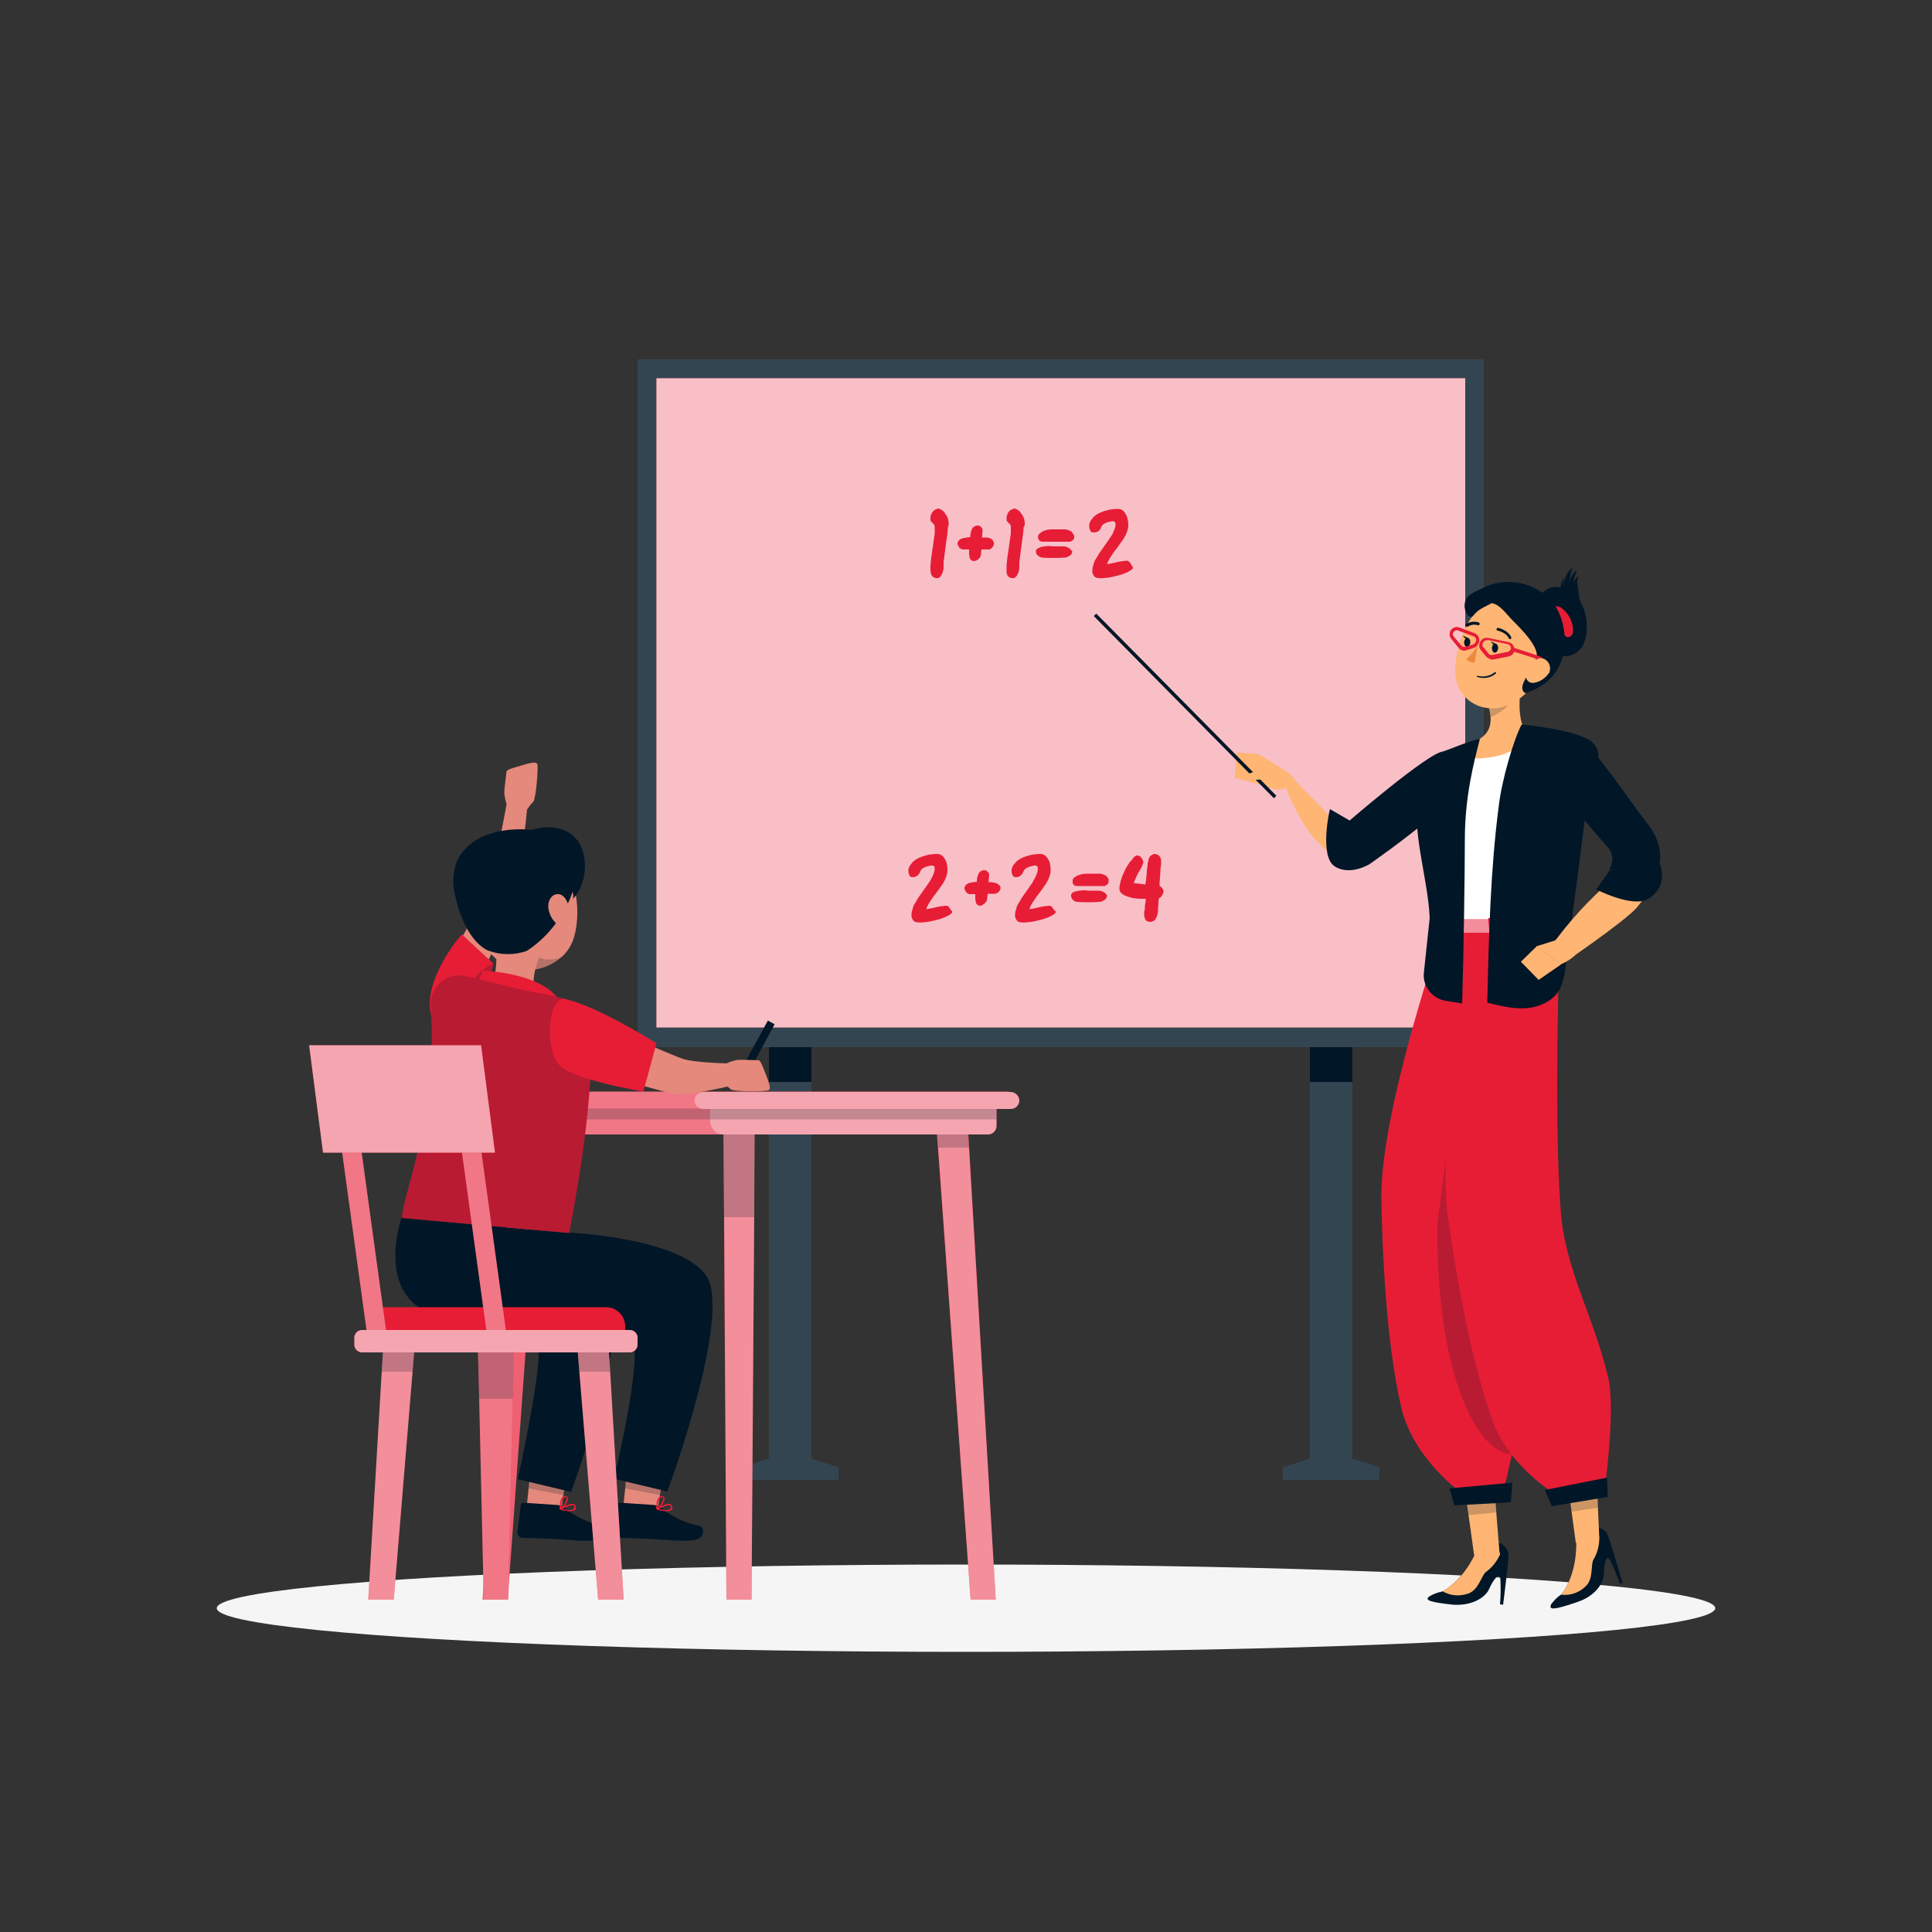 <?xml version="1.0" encoding="utf-8"?>
<!-- Generator: Adobe Illustrator 22.1.0, SVG Export Plug-In . SVG Version: 6.00 Build 0)  -->
<svg version="1.1" id="Layer_1" xmlns="http://www.w3.org/2000/svg" xmlns:xlink="http://www.w3.org/1999/xlink" x="0px" y="0px"
	 viewBox="0 0 500 500" style="enable-background:new 0 0 500 500;" xml:space="preserve">
<rect x="0" y="0" width="500" height="500" fill="#333333" stroke="none"/>
<style type="text/css">
	.st0{fill:#F5F5F5;}
	.st1{fill:#011627;}
	.st2{opacity:0.2;}
	.st3{fill:#FFFFFF;}
	.st4{opacity:0.2;fill:#FFFFFF;enable-background:new    ;}
	.st5{fill:#E71D36;}
	.st6{opacity:0.3;fill:#FFFFFF;enable-background:new    ;}
	.st7{opacity:0.6;fill:#FFFFFF;enable-background:new    ;}
	.st8{opacity:0.5;fill:#FFFFFF;enable-background:new    ;}
	.st9{opacity:0.2;fill:#011627;enable-background:new    ;}
	.st10{opacity:0.4;fill:#FFFFFF;enable-background:new    ;}
	.st11{fill:none;stroke:#011627;stroke-width:2;stroke-miterlimit:10;}
	.st12{fill:#E4897B;}
	.st13{opacity:0.4;}
	.st14{fill:#FFB573;}
	.st15{opacity:0.5;}
	.st16{fill:#ED893E;}
</style>
<g id="freepik--Shadow--inject-1">
	<ellipse id="freepik--path--inject-1" class="st0" cx="250" cy="416.2" rx="193.9" ry="11.3"/>
</g>
<polygon class="st1" points="350,377.5 350,267 339,267 339,377.5 332,379.7 332,383 357,383 357,379.7 "/>
<polygon class="st1" points="210,267 199,267 199,377.5 192,379.7 192,383 217,383 217,379.7 210,377.5 "/>
<g class="st2">
	<polygon class="st3" points="350,280 339,280 339,377.5 332,379.7 332,383 357,383 357,379.7 350,377.5 	"/>
	<polygon class="st3" points="210,280 199,280 199,377.5 192,379.7 192,383 217,383 217,379.7 210,377.5 	"/>
</g>
<rect x="165" y="93" class="st1" width="219" height="178"/>
<rect x="165" y="93" class="st4" width="219" height="178"/>
<rect x="169.9" y="97.9" class="st5" width="209.3" height="168"/>
<rect x="169.9" y="97.9" class="st6" width="209.3" height="168"/>
<rect x="169.9" y="97.9" class="st7" width="209.3" height="168"/>
<g id="freepik--Table--inject-1">
	<polygon class="st5" points="194.5,414 195.3,289.8 187.2,289.8 188,414 	"/>
	<polygon class="st8" points="188,414 194.5,414 195.2,314.7 195.3,290 187.2,290 187.4,314.7 	"/>
	<polygon class="st9" points="195.3,290 195.2,315 187.4,315 187.2,290 	"/>
	<polygon class="st5" points="257.7,414 250.4,289.8 242.2,289.8 251.2,414 	"/>
	<polygon class="st8" points="251.2,414 257.7,414 250.8,297.4 250.4,290 242.2,290 242.8,297.4 	"/>
	<polygon class="st9" points="250.8,297 242.8,297 242.2,290 250.4,290 	"/>
	<polygon class="st5" points="131.4,414 140.3,289.8 132.2,289.8 124.9,414 	"/>
	<polygon class="st6" points="131.4,414 139.8,297.4 140.3,290 132.2,290 131.7,297.4 124.9,414 	"/>
	<polygon class="st9" points="132.2,290 140.3,290 139.8,297 131.7,297 	"/>
	<path class="st5" d="M125.7,285.9h131.1l0,0v5.5c0,1.2-1,2.2-2.2,2.2l0,0H127.9c-1.2,0-2.2-1-2.2-2.2l0,0
		C125.7,291.4,125.7,285.9,125.7,285.9z"/>
	<path class="st10" d="M125.7,285.9h131.1l0,0v5.5c0,1.2-1,2.2-2.2,2.2l0,0H127.9c-1.2,0-2.2-1-2.2-2.2l0,0
		C125.7,291.4,125.7,285.9,125.7,285.9z"/>
	<rect x="125.7" y="285.9" class="st9" width="131.1" height="3.8"/>
	<path class="st5" d="M260.6,286.9H121.9c-1.2,0-2.2-1-2.2-2.2l0,0c0-1.2,1-2.2,2.2-2.2h0h138.7c1.2,0,2.2,1,2.2,2.2l0,0l0,0
		C262.8,285.9,261.8,286.9,260.6,286.9z"/>
	<path class="st10" d="M260.6,286.9H121.9c-1.2,0-2.2-1-2.2-2.2l0,0c0-1.2,1-2.2,2.2-2.2h0h138.7c1.2,0,2.2,1,2.2,2.2l0,0l0,0
		C262.8,285.9,261.8,286.9,260.6,286.9z"/>
	<path class="st5" d="M183.8,285.9v4.3c0,1.9,1.5,3.4,3.4,3.4c0,0,0,0,0,0h68.5c1.2,0,2.2-1,2.2-2.2v-5.5H183.8z"/>
	<path class="st7" d="M183.8,285.9v4.3c0,1.9,1.5,3.4,3.4,3.4c0,0,0,0,0,0h68.5c1.2,0,2.2-1,2.2-2.2v-5.5H183.8z"/>
	<rect x="183.8" y="285.9" class="st9" width="74.1" height="3.8"/>
	<path class="st5" d="M261.5,282.6h-79.6c-1.2,0-2.2,1-2.2,2.2l0,0c0,1.2,1,2.2,2.2,2.2c0,0,0,0,0,0h79.7c1.2,0,2.2-1,2.2-2.2
		c0-0.1,0-0.2,0-0.2C263.6,283.4,262.6,282.6,261.5,282.6z"/>
	<path class="st7" d="M261.5,282.6h-79.6c-1.2,0-2.2,1-2.2,2.2l0,0c0,1.2,1,2.2,2.2,2.2c0,0,0,0,0,0h79.7c1.2,0,2.2-1,2.2-2.2
		c0-0.1,0-0.2,0-0.2C263.6,283.4,262.6,282.6,261.5,282.6z"/>
</g>
<g id="freepik--Student--inject-1">
	<g id="freepik--group--inject-1">
		<line class="st11" x1="199.6" y1="264.6" x2="190.8" y2="280.8"/>
		<path class="st12" d="M117.1,247c0,0,7.9-14.1,9.2-16.8s4.8-22.1,4.8-22.1c-0.3-0.9-0.5-1.9-0.6-2.9c0-1,0.6-5.6,0.6-5.6
			s0-0.4,2.5-1.1s5.3-1.8,5.5-0.6s-0.4,8.9-1.1,9.6c-0.6,0.6-1.1,1.3-1.6,2c0,0-2.1,20.7-3.1,23.7s-8.8,19.3-8.8,19.3L117.1,247z"/>
		<path class="st12" d="M154,264.4c0,0,19.7,8.6,22.6,9.6s11.4,1.2,11.4,1.2c0.9-0.4,1.8-0.7,2.8-0.9c1-0.1,5.6,0.1,5.6,0.1
			s0.4,0,1.3,2.4s2.2,5.1,1.1,5.4s-8.9,0.4-9.7-0.3l-0.8-0.7c0,0-11,2.6-14.1,1.9s-25-7-25-7L154,264.4z"/>
		<path class="st5" d="M127.7,249.4c-0.7,3.5-2.2,6.8-4.3,9.7c-4.2,6-10.2,9.9-11.8,3.7c-2.4-9.3,7.9-21,7.9-21L127.7,249.4z"/>
		<path class="st9" d="M127.7,249.4c-0.7,3.5-2.2,6.8-4.3,9.7c-1-0.9-1.5-2.3-1.3-3.6C122.6,251.3,127.7,249.4,127.7,249.4z"/>
		<path class="st12" d="M148.6,242.4c-0.6,2.1-1.7,3.9-3.3,5.3c-2.4,2.1-5.4,3.3-8.6,3.4c-3.1,0.1-6.2-1.1-8.5-3.1
			c-4.6-4.1-4.4-8.9-5-17s8.3-14.3,17.2-11S150.6,235.2,148.6,242.4z"/>
		<path class="st1" d="M137.6,214.8c0,0,6.2-2.3,10.6,1.4s4.1,12.4,0,16.5c0,0,1.1-1.5-2.1-5.1S137.6,214.8,137.6,214.8z"/>
		<path class="st9" d="M145.3,247.8c-2.4,2.1-5.4,3.3-8.6,3.4c0.6-1.4,1.5-2.5,2.8-3.4C141.4,248.7,143.7,248.3,145.3,247.8z"/>
		<polygon class="st12" points="146.9,380.3 145.8,386.9 144.9,393 136,393 136.8,385.2 137.5,377.7 		"/>
		<path class="st1" d="M144.4,389.5l-9-0.6c-0.3,0-0.6,0.2-0.6,0.5c0,0,0,0,0,0l0,0l-0.9,7.1c0,0.8,0.5,1.4,1.3,1.5
			c3.1,0.1,4.6,0.1,8.6,0.3c2.4,0.1,7.2,0.7,10.6,0.3s2.9-3.6,1.5-3.8c-3.4-0.4-8-2.9-10.1-4.8C145.3,389.7,144.9,389.6,144.4,389.5
			z"/>
		<path class="st5" d="M147.1,391.1c-0.7-0.1-1.4-0.2-2.1-0.4c-0.1,0-0.1-0.1-0.1-0.1c0-0.1,0-0.1,0.1-0.2c0.3-0.2,2.6-1.6,3.6-1.1
			c0.2,0.1,0.4,0.3,0.4,0.6c0.1,0.4,0,0.7-0.3,1C148.2,391,147.7,391.2,147.1,391.1z M148.4,389.6c-0.5-0.2-1.9,0.4-2.9,0.9
			c1.4,0.4,2.5,0.4,2.9,0c0.2-0.2,0.2-0.4,0.2-0.7C148.6,389.7,148.5,389.6,148.4,389.6L148.4,389.6z"/>
		<path class="st5" d="M145,390.6C145,390.7,144.9,390.7,145,390.6c-0.1,0-0.2-0.1-0.2-0.1c0-0.1,0-2.4,0.8-3.1
			c0.2-0.2,0.5-0.3,0.8-0.2c0.3,0,0.6,0.3,0.6,0.6c0.1,0.9-1.2,2.5-2,2.9C145.1,390.7,145,390.7,145,390.6z M146.3,387.5
			c-0.2,0-0.3,0-0.4,0.1c-0.5,0.7-0.7,1.6-0.7,2.5c0.8-0.6,1.3-1.4,1.5-2.3c0-0.1-0.1-0.3-0.3-0.3L146.3,387.5z"/>
		<polygon class="st9" points="146.9,380.3 145.8,386.9 136.8,385.2 137.5,377.7 		"/>
		<path class="st1" d="M157.7,329.9c-4.1-5.4-14.7-8.2-23.3-9.5l-2.9,21.5c5.3,1.1,7.5,4,7.8,5.2c1.4,5.7-5.3,35.7-5.3,35.7
			l13.8,3.3C147.8,386,165,339.5,157.7,329.9z"/>
		<path class="st9" d="M157.7,329.9c-4.1-5.4-14.7-8.2-23.3-9.5l-2.9,21.5c5.3,1.1,7.5,4,7.8,5.2c1.4,5.7-5.3,35.7-5.3,35.7
			l13.8,3.3C147.8,386,165,339.5,157.7,329.9z"/>
		<polygon class="st12" points="171.9,380.3 170.8,386.9 169.9,393 161,393 161.8,385.2 162.5,377.7 		"/>
		<path class="st1" d="M169.4,389.5l-9-0.6c-0.3,0-0.6,0.2-0.6,0.5c0,0,0,0,0,0l0,0l-0.9,7.1c0,0.8,0.5,1.4,1.3,1.5
			c3.1,0.1,4.6,0.1,8.6,0.3c2.4,0.1,7.2,0.7,10.6,0.3s2.9-3.6,1.5-3.8c-3.4-0.4-8-2.9-10.1-4.8C170.3,389.7,169.9,389.6,169.4,389.5
			z"/>
		<path class="st5" d="M172.1,391.1c-0.7-0.1-1.4-0.2-2.1-0.4c-0.1,0-0.1-0.1-0.1-0.1c0-0.1,0-0.1,0.1-0.2c0.3-0.2,2.6-1.6,3.6-1.1
			c0.2,0.1,0.4,0.3,0.4,0.6c0.1,0.4,0,0.7-0.3,1C173.2,391,172.7,391.2,172.1,391.1z M173.4,389.6c-0.5-0.2-1.9,0.4-2.9,0.9
			c1.4,0.4,2.5,0.4,2.9,0c0.2-0.2,0.2-0.4,0.2-0.7C173.6,389.7,173.5,389.6,173.4,389.6L173.4,389.6z"/>
		<path class="st5" d="M170,390.6C170,390.7,169.9,390.7,170,390.6c-0.1,0-0.2-0.1-0.2-0.1c0-0.1,0-2.4,0.8-3.1
			c0.2-0.2,0.5-0.3,0.8-0.2c0.3,0,0.6,0.3,0.6,0.6c0.1,0.9-1.2,2.5-2,2.9C170.1,390.7,170,390.7,170,390.6z M171.3,387.5
			c-0.2,0-0.3,0-0.4,0.1c-0.5,0.7-0.7,1.6-0.7,2.5c0.8-0.6,1.3-1.4,1.5-2.3c0-0.1-0.1-0.3-0.3-0.3L171.3,387.5z"/>
		<polygon class="st9" points="171.9,380.3 170.8,386.9 161.8,385.2 162.5,377.7 		"/>
		<path class="st12" d="M128.5,246.6c0,4.8-0.6,9.3-3.5,11.4c4.1,3.5,8.6,6.3,13.4,8.5c5.2-3.7,2.8-6.7,2.8-6.7
			c-4.6-2.5-3.1-8.3-1.7-12c0,0-1.1-1.8-7.5-1.8C129.2,245.9,128.5,246.6,128.5,246.6z"/>
		<path class="st1" d="M103.9,315.2c0,0-9.3,26.3,17.1,26.3s28.5-10.3,26.3-22.4L103.9,315.2z"/>
		<path class="st1" d="M147.2,319c0,0,28.1,1.2,35.4,10.9s-9.9,56.1-9.9,56.1l-13.8-3.3c0,0,7.6-31.7,4.7-35.8s-18.4-4.4-39.4-5.5
			S147.2,319,147.2,319z"/>
		<path class="st5" d="M122.4,257.3l2.6-6.1c0,0,14.9,0.5,19.5,7.4C149,265.3,122.4,257.3,122.4,257.3z"/>
		<path class="st5" d="M152.9,266.6c0.4,7.7,0,23.5-5.6,52.5l-43.3-3.9c0.3-6.1,9.4-27.1,7.5-54.8c-0.3-4.1,2.8-7.7,6.9-8
			c0,0,0,0,0,0h0.3c2.1-0.1,15.1,3.8,21.2,4.7c2.4,0.4,4.6,1,6.6,1.5C150,259.6,152.6,262.8,152.9,266.6z"/>
		<path class="st9" d="M152.9,266.6c0.4,7.7,0,23.5-5.6,52.5l-43.3-3.9c0.3-6.1,9.4-27.1,7.5-54.8c-0.3-4.1,2.8-7.7,6.9-8
			c0,0,0,0,0,0h0.3c2.1-0.1,15.1,3.8,21.2,4.7c2.4,0.4,4.6,1,6.6,1.5C150,259.6,152.6,262.8,152.9,266.6z"/>
		<path class="st5" d="M146.4,258.6c-4.8-1-5.3,12.9-1.8,16.9s21.9,7,21.9,7l3.4-12.5C169.9,270,154.7,260.4,146.4,258.6z"/>
		<path class="st1" d="M126.6,246.1c0,0-6.1-1.7-8.9-14.7s9.6-18.9,23.7-16.1s7.2,23-5.1,30.8C133.2,247.2,129.7,247.2,126.6,246.1z
			"/>
		<path class="st12" d="M142,235.5c0.3,1.6,1.3,3.1,2.6,4c1.7,1.1,3.1-0.6,3-2.8c-0.1-2-1.1-5.1-3-5.3S141.5,233.4,142,235.5z"/>
	</g>
</g>
<g id="freepik--Chair--inject-1">
	<polygon class="st5" points="125.2,414 131.5,414 132.7,361.6 133,346 123.6,346 124,361.6 	"/>
	<polygon class="st10" points="125.2,414 131.5,414 132.7,361.6 133,346 123.6,346 124,361.6 	"/>
	<polygon class="st9" points="133,346 132.7,362 124,362 123.6,346 	"/>
	<polygon class="st5" points="161.4,414 157.4,347.1 149.3,347.1 154.8,414 	"/>
	<polygon class="st8" points="154.8,414 161.4,414 157.9,354.7 157.4,347 149.3,347 149.9,354.7 	"/>
	<polygon class="st9" points="149.3,347 149.9,355 157.9,355 157.4,347 	"/>
	<polygon class="st5" points="101.9,414 107.4,347.1 99.3,347.1 95.3,414 	"/>
	<polygon class="st8" points="101.9,414 106.8,354.7 107.4,347 99.3,347 98.8,354.7 95.3,414 	"/>
	<polygon class="st9" points="107.4,347 106.8,355 98.8,355 99.3,347 	"/>
	<path class="st5" d="M99.9,338.3h56.9c2.8,0,5,2.2,5,5v6.7l0,0H94.9l0,0v-6.7C94.9,340.6,97.1,338.3,99.9,338.3z"/>
	<rect x="121.1" y="274" transform="matrix(0.991 -0.136 0.136 0.991 -40.951 19.639)" class="st5" width="5" height="72.3"/>
	<rect x="90.1" y="274" transform="matrix(0.991 -0.136 0.136 0.991 -41.237 15.431)" class="st5" width="5" height="72.3"/>
	<g class="st13">
		
			<rect x="121.1" y="274" transform="matrix(0.991 -0.136 0.136 0.991 -40.951 19.639)" class="st3" width="5" height="72.3"/>
	</g>
	<g class="st13">
		<rect x="90.1" y="274" transform="matrix(0.991 -0.136 0.136 0.991 -41.237 15.431)" class="st3" width="5" height="72.3"/>
	</g>
	<path class="st5" d="M93.7,344.2H163c1.1,0,2,0.9,2,2v1.8c0,1.1-0.9,2-2,2H93.7c-1.1,0-2-0.9-2-2v-1.8
		C91.7,345.1,92.6,344.2,93.7,344.2z"/>
	<path class="st7" d="M93.7,344.2H163c1.1,0,2,0.9,2,2v1.8c0,1.1-0.9,2-2,2H93.7c-1.1,0-2-0.9-2-2v-1.8
		C91.7,345.1,92.6,344.2,93.7,344.2z"/>
	<polygon class="st5" points="128.1,298.3 83.6,298.3 80,270.5 124.5,270.5 	"/>
	<polygon class="st7" points="128.1,298.3 83.6,298.3 80,270.5 124.5,270.5 	"/>
</g>
<g>
	<path class="st5" d="M245.3,136.5c0,0.8-0.1,1.5-0.2,2.2c-0.1,0.7-0.2,1.5-0.3,2.2s-0.2,1.5-0.3,2.3s-0.2,1.5-0.3,2.3
		c0,0.2,0,0.4,0,0.5c0,0.2,0,0.4,0,0.5c0,0.2,0,0.3,0,0.5c0,0.2,0,0.4-0.1,0.5c0,0.2-0.1,0.4-0.1,0.6c-0.1,0.2-0.2,0.4-0.3,0.6
		c-0.1,0.2-0.2,0.4-0.4,0.6c-0.2,0.2-0.4,0.3-0.6,0.3c-0.3,0.1-0.6,0-0.9-0.1c-0.3-0.1-0.5-0.4-0.7-0.6c-0.1-0.2-0.1-0.4-0.2-0.6
		c0-0.2,0-0.4-0.1-0.6c0-0.2,0-0.4,0-0.7c0-0.2,0-0.4,0-0.7c0.1-0.7,0.1-1.3,0.2-2c0.1-0.7,0.2-1.3,0.3-2s0.2-1.4,0.3-2.1
		c0.1-0.7,0.2-1.4,0.3-2.1c0-0.2,0-0.4,0-0.6c0-0.2,0-0.4,0-0.6c0-0.2,0-0.4,0-0.6c0-0.2-0.1-0.4-0.1-0.5c-0.1-0.1-0.3-0.2-0.4-0.4
		c-0.1-0.1-0.3-0.3-0.4-0.4c-0.1-0.1-0.2-0.3-0.2-0.5c0-0.2,0-0.4,0-0.6c0-0.3,0.1-0.5,0.2-0.8c0.1-0.2,0.2-0.5,0.4-0.7
		c0.2-0.2,0.4-0.4,0.6-0.5c0.2-0.1,0.5-0.2,0.8-0.3c0.1,0,0.3,0.1,0.4,0.1l0.4,0.2c0.3,0.2,0.6,0.4,0.8,0.7c0.2,0.3,0.4,0.6,0.6,0.9
		c0.2,0.3,0.3,0.7,0.4,1c0.1,0.4,0.1,0.7,0.1,1.1c0,0.1,0,0.2,0,0.3L245.3,136.5z"/>
	<path class="st5" d="M257.2,140.9c0,0.2-0.1,0.4-0.2,0.5c-0.1,0.2-0.2,0.3-0.3,0.4c-0.1,0.1-0.3,0.2-0.4,0.3
		c-0.2,0.1-0.3,0.1-0.5,0.1c-0.3,0-0.6,0-0.9,0c-0.3,0-0.6,0-0.9,0c0,0.3-0.1,0.5-0.1,0.8c0,0.3,0,0.5-0.1,0.8
		c0,0.2-0.1,0.4-0.3,0.6c-0.1,0.2-0.3,0.3-0.4,0.4c-0.2,0.1-0.4,0.3-0.6,0.3c-0.2,0.1-0.4,0.1-0.6,0.1c-0.3,0-0.5-0.2-0.7-0.4
		c-0.2-0.2-0.3-0.5-0.3-0.8c-0.1-0.3-0.1-0.6-0.1-0.9c0-0.3,0-0.6,0-0.9H250h-0.8c-0.2,0-0.4-0.1-0.6-0.2c-0.2-0.1-0.3-0.2-0.4-0.4
		c-0.1-0.2-0.2-0.3-0.3-0.5c-0.1-0.2-0.1-0.4-0.1-0.6c0.1-0.3,0.3-0.6,0.5-0.8c0.3-0.2,0.5-0.3,0.9-0.4c0.3-0.1,0.7-0.1,1-0.2
		l0.9-0.1v-0.2c0-0.3,0.1-0.6,0.1-0.9c0.1-0.3,0.2-0.6,0.3-0.9c0.1-0.3,0.3-0.5,0.6-0.7c0.3-0.2,0.6-0.3,0.9-0.3
		c0.2,0,0.3,0,0.5,0.1c0.2,0.1,0.3,0.2,0.4,0.3c0.1,0.1,0.2,0.2,0.3,0.4c0.1,0.2,0.1,0.3,0.1,0.5c0,0.3-0.1,0.6-0.1,0.9
		c0,0.3,0,0.6-0.1,0.9h0.3c0.3,0,0.6,0,0.9,0c0.3,0,0.6,0.1,0.9,0.2c0.3,0.1,0.5,0.3,0.7,0.5C257.2,140.2,257.3,140.6,257.2,140.9z"
		/>
	<path class="st5" d="M264.9,136.5c0,0.8-0.1,1.5-0.2,2.2c-0.1,0.7-0.2,1.5-0.3,2.2c-0.1,0.8-0.2,1.5-0.3,2.3s-0.2,1.5-0.3,2.3
		c0,0.2,0,0.4,0,0.5c0,0.2,0,0.4,0,0.5c0,0.2,0,0.3,0,0.5c0,0.2,0,0.4-0.1,0.5c0,0.2-0.1,0.4-0.1,0.6c-0.1,0.2-0.2,0.4-0.3,0.6
		c-0.1,0.2-0.2,0.4-0.4,0.6c-0.2,0.2-0.4,0.3-0.6,0.3c-0.3,0.1-0.6,0-0.9-0.1c-0.3-0.1-0.5-0.4-0.7-0.6c-0.1-0.2-0.1-0.4-0.2-0.6
		c0-0.2,0-0.4,0-0.6c0-0.2,0-0.4,0-0.7c0-0.2,0-0.4,0-0.7c0.1-0.7,0.1-1.3,0.2-2c0.1-0.7,0.2-1.3,0.3-2s0.2-1.4,0.3-2.1
		c0.1-0.7,0.2-1.4,0.3-2.1c0-0.2,0-0.4,0-0.6c0-0.2,0-0.4,0-0.6c0-0.2,0-0.4,0-0.6c0-0.2-0.1-0.4-0.1-0.5c-0.1-0.1-0.3-0.2-0.4-0.4
		c-0.1-0.1-0.3-0.3-0.4-0.4c-0.1-0.1-0.2-0.3-0.2-0.5c0-0.2,0-0.4,0-0.6c0-0.3,0.1-0.5,0.2-0.8c0.1-0.2,0.2-0.5,0.4-0.7
		c0.2-0.2,0.4-0.4,0.6-0.5c0.2-0.1,0.5-0.2,0.8-0.3c0.1,0,0.3,0.1,0.4,0.1l0.4,0.2c0.3,0.2,0.6,0.4,0.8,0.7c0.2,0.3,0.4,0.6,0.6,0.9
		c0.2,0.3,0.3,0.7,0.4,1c0.1,0.4,0.1,0.7,0.1,1.1c0,0.1,0,0.2,0,0.3L264.9,136.5z"/>
	<path class="st5" d="M277.5,142.9c-0.1,0.2-0.2,0.4-0.3,0.6c-0.1,0.2-0.3,0.3-0.5,0.4c-0.2,0.1-0.4,0.2-0.6,0.3
		c-0.2,0.1-0.4,0.1-0.6,0.1c-1,0.1-1.9,0.1-2.9,0.1c-1,0-1.9,0-2.9-0.1c-0.2,0-0.4-0.1-0.6-0.2c-0.2-0.1-0.3-0.2-0.5-0.3
		c-0.1-0.2-0.3-0.3-0.4-0.5c-0.1-0.2-0.1-0.4-0.1-0.6c0-0.2,0-0.3,0.1-0.4c0.1-0.1,0.2-0.2,0.3-0.3c0.1-0.1,0.3-0.2,0.4-0.2l0.4-0.2
		c0.3-0.1,0.7-0.2,1-0.2c0.3,0,0.7-0.1,1-0.1h0.5l0.5,0.1c0.4,0,0.8,0,1.1,0h0.6h0.3c0.1,0,0.2,0,0.3,0h0.6c0.2,0,0.4,0,0.6,0.1
		c0.2,0,0.4,0.1,0.6,0.2c0.2,0.1,0.3,0.2,0.5,0.3c0.1,0.1,0.2,0.3,0.3,0.4C277.5,142.5,277.5,142.7,277.5,142.9z M278,138.9
		c0,0.2,0,0.4-0.1,0.6c-0.1,0.2-0.2,0.3-0.4,0.4c-0.2,0.1-0.3,0.2-0.5,0.3c-0.2,0-0.4,0-0.6,0h-6.5c-0.2,0-0.4,0-0.6-0.1
		c-0.2-0.1-0.3-0.2-0.4-0.3c-0.1-0.1-0.2-0.3-0.2-0.5c-0.1-0.2-0.1-0.4,0-0.6c0-0.2,0.1-0.3,0.2-0.5c0.1-0.1,0.2-0.2,0.4-0.3
		c0.1-0.1,0.3-0.2,0.4-0.3l0.4-0.2c0.3-0.1,0.7-0.2,1-0.3l1-0.1h0.5c0.2,0,0.3,0,0.5,0c0.3,0,0.7,0,1,0h0.3c0.1,0,0.2,0,0.3,0h0.3
		h0.3c0.3,0,0.6,0,0.9,0.1c0.3,0.1,0.6,0.2,0.8,0.3c0.2,0.1,0.5,0.3,0.6,0.6C277.9,138.3,278,138.6,278,138.9L278,138.9z"/>
	<path class="st5" d="M293.2,147.1c-0.3,0.3-0.6,0.5-0.9,0.7c-0.3,0.2-0.7,0.4-1,0.5c-0.4,0.1-0.7,0.3-1.1,0.4
		c-0.4,0.1-0.7,0.2-1.1,0.3c-0.8,0.2-1.6,0.4-2.4,0.5c-0.8,0.1-1.6,0.2-2.5,0.1c-0.3,0-0.5-0.1-0.7-0.2c-0.2-0.1-0.4-0.3-0.5-0.5
		c-0.1-0.2-0.2-0.5-0.3-0.7c0-0.3,0-0.5,0-0.8c0-0.3,0.1-0.7,0.2-1c0.1-0.3,0.2-0.7,0.3-1c0.1-0.3,0.3-0.6,0.5-0.9
		c0.2-0.3,0.4-0.6,0.5-0.9l1.4-2l1.4-2c0.2-0.3,0.4-0.6,0.6-0.9c0.2-0.3,0.4-0.6,0.5-0.9c0.1-0.3,0.3-0.7,0.4-1
		c0.1-0.3,0.2-0.7,0.2-1c0-0.1,0-0.2,0-0.3c0-0.1-0.1-0.2-0.1-0.3c-0.1-0.1-0.1-0.1-0.2-0.2c-0.1-0.1-0.2-0.1-0.3-0.1
		c-0.3,0-0.5,0-0.8,0.1c-0.3,0.1-0.5,0.1-0.8,0.2l-0.7,0.3c-0.2,0.1-0.4,0.3-0.6,0.5l-0.1,0.2l-0.1,0.2l-0.1,0.2
		c0,0.2-0.1,0.3-0.3,0.5c-0.1,0.1-0.2,0.3-0.4,0.4c-0.1,0.1-0.3,0.2-0.5,0.2c-0.2,0.1-0.3,0.1-0.5,0.1c-0.2,0-0.5,0-0.7-0.1
		c-0.2-0.1-0.4-0.3-0.4-0.6c-0.1-0.2-0.2-0.4-0.2-0.7c0-0.2,0-0.5,0-0.7c0.1-0.4,0.2-0.7,0.4-1c0.2-0.3,0.5-0.6,0.7-0.9
		c0.3-0.3,0.6-0.5,0.9-0.7c0.3-0.2,0.7-0.4,1-0.5c0.7-0.3,1.4-0.5,2.2-0.7c0.7-0.1,1.5-0.2,2.3-0.2c0.5,0,0.9,0.2,1.3,0.5
		c0.3,0.3,0.6,0.7,0.8,1.1c0.2,0.4,0.3,0.9,0.4,1.4c0.1,0.5,0.1,1,0.1,1.4c0,0.6-0.2,1.2-0.4,1.7c-0.2,0.6-0.5,1.1-0.8,1.6l-1.2,1.7
		c-0.4,0.6-0.8,1.1-1.2,1.6s-0.7,1.1-1.1,1.6c-0.3,0.5-0.6,1.1-0.8,1.7c0.8-0.1,1.6-0.3,2.5-0.5c0.8-0.2,1.6-0.3,2.5-0.4
		c0.2,0,0.4,0,0.6,0.2c0.2,0.1,0.3,0.3,0.4,0.4c0.1,0.1,0.2,0.3,0.3,0.5C293.2,146.7,293.2,146.9,293.2,147.1z"/>
	<path class="st5" d="M246.4,236.2c-0.3,0.3-0.5,0.5-0.9,0.7c-0.3,0.2-0.7,0.3-1,0.5c-0.4,0.1-0.7,0.3-1.1,0.4l-1.1,0.3
		c-0.8,0.2-1.6,0.4-2.4,0.5c-0.8,0.1-1.6,0.2-2.5,0.1c-0.3,0-0.5-0.1-0.7-0.2c-0.2-0.1-0.4-0.3-0.5-0.5c-0.1-0.2-0.2-0.5-0.3-0.7
		c0-0.3,0-0.5,0-0.8c0-0.3,0.1-0.7,0.2-1c0.1-0.3,0.2-0.7,0.3-1c0.1-0.3,0.3-0.6,0.5-0.9c0.2-0.3,0.4-0.6,0.5-0.9l1.4-2l1.4-2
		l0.6-0.9c0.2-0.3,0.3-0.6,0.5-0.9c0.1-0.3,0.3-0.7,0.4-1c0.1-0.3,0.2-0.7,0.2-1c0-0.1,0-0.2,0-0.3c0-0.1-0.1-0.2-0.1-0.3
		c-0.1-0.1-0.1-0.1-0.2-0.2c-0.1-0.1-0.2-0.1-0.3-0.1c-0.3,0-0.5,0-0.8,0.1c-0.3,0.1-0.5,0.1-0.8,0.2c-0.2,0.1-0.5,0.2-0.7,0.3
		c-0.2,0.1-0.4,0.3-0.6,0.5l-0.1,0.2l-0.1,0.2l-0.1,0.2c-0.1,0.2-0.1,0.3-0.3,0.5c-0.1,0.1-0.2,0.3-0.4,0.4
		c-0.1,0.1-0.3,0.2-0.5,0.3c-0.2,0.1-0.3,0.1-0.5,0.1c-0.2,0-0.5,0-0.7-0.1c-0.2-0.1-0.4-0.3-0.4-0.6c-0.1-0.2-0.2-0.4-0.2-0.6
		c0-0.2,0-0.5,0-0.7c0.1-0.4,0.2-0.7,0.4-1c0.2-0.3,0.5-0.6,0.7-0.9c0.3-0.3,0.6-0.5,0.9-0.7c0.3-0.2,0.7-0.4,1-0.5
		c0.7-0.3,1.4-0.5,2.2-0.7c0.7-0.1,1.5-0.2,2.3-0.2c0.5,0,0.9,0.2,1.3,0.5c0.3,0.3,0.6,0.7,0.8,1.1c0.2,0.4,0.4,0.9,0.4,1.4
		c0.1,0.5,0.1,1,0.1,1.4c0,0.6-0.2,1.2-0.4,1.7c-0.2,0.6-0.5,1.1-0.8,1.6l-1.2,1.7c-0.4,0.6-0.8,1.1-1.2,1.6s-0.7,1.1-1.1,1.6
		c-0.3,0.5-0.6,1.1-0.8,1.7c0.8-0.1,1.7-0.3,2.5-0.5s1.6-0.3,2.5-0.4c0.2,0,0.4,0,0.6,0.1c0.2,0.1,0.3,0.3,0.4,0.4
		c0.1,0.1,0.2,0.3,0.3,0.5C246.4,235.8,246.5,236,246.4,236.2z"/>
	<path class="st5" d="M258.9,230c0,0.2-0.1,0.4-0.2,0.5c-0.1,0.2-0.2,0.3-0.3,0.4c-0.1,0.1-0.3,0.2-0.5,0.3
		c-0.2,0.1-0.3,0.1-0.5,0.1c-0.3,0-0.6,0-0.9,0s-0.6,0-0.9,0c0,0.3,0,0.5-0.1,0.8c0,0.3,0,0.5-0.1,0.8c0,0.2-0.1,0.4-0.3,0.6
		c-0.1,0.2-0.3,0.3-0.4,0.4c-0.2,0.1-0.4,0.3-0.6,0.4c-0.2,0.1-0.4,0.1-0.6,0.1c-0.3,0-0.5-0.2-0.7-0.4c-0.2-0.2-0.3-0.5-0.3-0.8
		c-0.1-0.3-0.1-0.6-0.1-0.9c0-0.3,0-0.6,0-0.9h-0.7H251c-0.2,0-0.4-0.1-0.6-0.2c-0.2-0.1-0.3-0.2-0.4-0.4c-0.1-0.2-0.2-0.3-0.3-0.5
		c-0.1-0.2-0.1-0.4-0.1-0.6c0.1-0.3,0.3-0.6,0.5-0.8c0.3-0.2,0.5-0.3,0.8-0.4c0.3-0.1,0.7-0.1,1-0.2l0.9-0.1v-0.2
		c0-0.3,0.1-0.6,0.1-0.9c0.1-0.3,0.2-0.6,0.3-0.9c0.1-0.3,0.3-0.5,0.6-0.7c0.3-0.2,0.6-0.3,0.9-0.3c0.2,0,0.3,0,0.5,0.1
		c0.2,0.1,0.3,0.2,0.4,0.3c0.1,0.1,0.2,0.2,0.3,0.4c0.1,0.2,0.1,0.3,0.1,0.5c0,0.3-0.1,0.6-0.1,0.9c0,0.3,0,0.6-0.1,0.9h0.3
		c0.3,0,0.6,0,0.9,0.1c0.3,0,0.6,0.1,0.9,0.2c0.3,0.1,0.5,0.3,0.7,0.5C258.9,229.3,259,229.7,258.9,230z"/>
	<path class="st5" d="M273.2,236.2c-0.3,0.3-0.5,0.5-0.9,0.7c-0.3,0.2-0.7,0.3-1,0.5c-0.4,0.1-0.7,0.3-1.1,0.4l-1.1,0.3
		c-0.8,0.2-1.6,0.4-2.4,0.5c-0.8,0.1-1.6,0.2-2.5,0.1c-0.3,0-0.5-0.1-0.7-0.2c-0.2-0.1-0.4-0.3-0.5-0.5c-0.1-0.2-0.2-0.5-0.3-0.7
		c0-0.3,0-0.5,0-0.8c0-0.3,0.1-0.7,0.2-1c0.1-0.3,0.2-0.7,0.3-1c0.1-0.3,0.3-0.6,0.5-0.9c0.2-0.3,0.4-0.6,0.5-0.9l1.4-2l1.4-2
		c0.2-0.3,0.4-0.6,0.5-0.9c0.2-0.3,0.4-0.6,0.5-0.9c0.1-0.3,0.3-0.7,0.4-1c0.1-0.3,0.2-0.7,0.2-1c0-0.1,0-0.2,0-0.3
		c0-0.1-0.1-0.2-0.1-0.3c-0.1-0.1-0.1-0.1-0.2-0.2c-0.1-0.1-0.2-0.1-0.3-0.1c-0.3,0-0.5,0-0.8,0.1c-0.3,0.1-0.5,0.1-0.8,0.2
		c-0.2,0.1-0.4,0.2-0.7,0.3c-0.2,0.1-0.4,0.3-0.6,0.5l-0.1,0.2l-0.1,0.2l-0.1,0.2c-0.1,0.2-0.1,0.3-0.3,0.5
		c-0.1,0.1-0.2,0.3-0.4,0.4c-0.1,0.1-0.3,0.2-0.5,0.3c-0.2,0.1-0.3,0.1-0.5,0.1c-0.2,0-0.5,0-0.7-0.1c-0.2-0.1-0.4-0.3-0.4-0.6
		c-0.1-0.2-0.2-0.4-0.2-0.6c0-0.2,0-0.5,0-0.7c0.1-0.4,0.2-0.7,0.4-1c0.2-0.3,0.5-0.6,0.7-0.9c0.3-0.3,0.6-0.5,0.9-0.7
		c0.3-0.2,0.7-0.4,1-0.5c0.7-0.3,1.4-0.5,2.2-0.7c0.7-0.1,1.5-0.2,2.3-0.2c0.5,0,0.9,0.2,1.3,0.5c0.3,0.3,0.6,0.7,0.8,1.1
		c0.2,0.4,0.4,0.9,0.4,1.4c0.1,0.5,0.1,1,0.1,1.4c0,0.6-0.2,1.2-0.4,1.7c-0.2,0.6-0.5,1.1-0.8,1.6l-1.2,1.7
		c-0.4,0.6-0.8,1.1-1.2,1.6s-0.7,1.1-1.1,1.6c-0.3,0.5-0.6,1.1-0.8,1.7c0.8-0.1,1.7-0.3,2.5-0.5s1.6-0.3,2.5-0.4
		c0.2,0,0.4,0,0.6,0.1c0.2,0.1,0.3,0.3,0.4,0.4c0.1,0.1,0.2,0.3,0.3,0.5C273.2,235.8,273.3,236,273.2,236.2z"/>
	<path class="st5" d="M286.5,232c-0.1,0.2-0.2,0.4-0.3,0.6c-0.1,0.2-0.3,0.3-0.5,0.4c-0.2,0.1-0.4,0.2-0.6,0.3
		c-0.2,0.1-0.4,0.1-0.6,0.1c-1,0.1-1.9,0.1-2.9,0.1s-1.9,0-2.9-0.1c-0.2,0-0.4-0.1-0.6-0.2c-0.4-0.2-0.7-0.5-0.8-0.9
		c-0.1-0.2-0.1-0.4-0.1-0.6c0-0.2,0-0.3,0.1-0.4c0.1-0.1,0.2-0.2,0.3-0.3c0.1-0.1,0.3-0.2,0.4-0.2l0.4-0.1c0.3-0.1,0.7-0.2,1-0.2
		c0.3,0,0.7-0.1,1-0.1h0.5l0.5,0.1c0.4,0,0.7,0,1.1,0h0.6h0.3c0.1,0,0.2,0,0.3,0h0.6c0.2,0,0.4,0,0.6,0.1c0.2,0,0.4,0.1,0.6,0.2
		c0.2,0.1,0.3,0.2,0.5,0.3c0.1,0.1,0.2,0.3,0.3,0.4C286.5,231.6,286.5,231.8,286.5,232z M286.9,228c0,0.2,0,0.4-0.1,0.6
		c-0.1,0.2-0.2,0.3-0.4,0.4c-0.2,0.1-0.3,0.2-0.5,0.3c-0.2,0-0.4,0-0.6,0h-6.5c-0.2,0-0.4,0-0.6-0.1c-0.2-0.1-0.3-0.2-0.4-0.3
		c-0.1-0.1-0.2-0.3-0.2-0.5c0-0.2,0-0.4,0-0.6c0-0.2,0.1-0.3,0.2-0.5c0.1-0.1,0.2-0.2,0.4-0.3c0.1-0.1,0.3-0.2,0.4-0.3l0.5-0.2
		c0.3-0.1,0.7-0.2,1-0.3l1-0.1h0.5c0.2,0,0.3,0,0.5,0c0.3,0,0.7,0,1,0h0.3c0.1,0,0.2,0,0.3,0h0.3h0.3c0.3,0,0.6,0,0.9,0.1
		c0.3,0.1,0.6,0.2,0.8,0.3c0.2,0.1,0.5,0.3,0.6,0.6C286.9,227.3,287,227.7,286.9,228L286.9,228z"/>
	<path class="st5" d="M301.1,230.9c-0.1,0.3-0.2,0.6-0.4,0.9c-0.2,0.3-0.4,0.5-0.7,0.6c0,0.1-0.1,0.2-0.1,0.4l-0.1,0.4
		c0,0.3,0,0.5,0,0.8l-0.1,0.8c0,0.3,0,0.5,0,0.8s0,0.5-0.1,0.8c0,0.2-0.1,0.5-0.2,0.7c-0.1,0.2-0.2,0.5-0.3,0.7
		c-0.1,0.2-0.3,0.4-0.5,0.5c-0.5,0.3-1.1,0.4-1.7,0.1c-0.3-0.1-0.5-0.4-0.6-0.7c-0.1-0.3-0.2-0.7-0.2-1c0-0.4,0-0.8,0.1-1.1
		s0.1-0.8,0.1-1.2c0-0.2,0.1-0.4,0.1-0.6l0.1-0.6c0-0.1,0-0.2,0-0.3c0-0.1,0-0.2,0-0.3c-0.1,0-0.3,0-0.5,0h-0.4
		c-0.5,0-1.1,0-1.6-0.1c-0.5,0-1.1-0.1-1.6-0.3l-0.7-0.2c-0.2-0.1-0.5-0.2-0.7-0.3c-0.2-0.1-0.4-0.2-0.6-0.4
		c-0.2-0.2-0.4-0.3-0.5-0.5c-0.1-0.2-0.1-0.4-0.2-0.6c0-0.2,0-0.4,0-0.6c0.1-0.5,0.2-1,0.3-1.5c0.2-0.5,0.3-1,0.5-1.5
		c0.2-0.5,0.5-1,0.7-1.5s0.5-0.9,0.8-1.4c0.1-0.2,0.3-0.5,0.5-0.7c0.2-0.2,0.4-0.4,0.5-0.6c0.2-0.2,0.3-0.4,0.5-0.6
		c0.2-0.2,0.4-0.3,0.6-0.4c0.2,0,0.5,0,0.7,0.1c0.2,0.1,0.4,0.2,0.5,0.4c0.2,0.2,0.3,0.4,0.4,0.6c0.1,0.2,0.2,0.4,0.2,0.7
		c-0.1,0.4-0.3,0.9-0.5,1.3c-0.2,0.4-0.5,0.8-0.7,1.2s-0.5,0.9-0.7,1.4c-0.2,0.5-0.4,0.9-0.6,1.4c0.5,0.1,1,0.2,1.5,0.2l1.5,0.2
		c0.1-0.4,0.1-0.7,0.2-1.1l0.1-1.1c0-0.3,0.1-0.7,0.1-1s0-0.7,0.1-1.1s0.1-0.8,0.1-1.1c0.1-0.4,0.2-0.8,0.3-1.2
		c0-0.2,0.1-0.3,0.2-0.5c0.1-0.2,0.2-0.3,0.4-0.4c0.1-0.1,0.3-0.2,0.5-0.3c0.2-0.1,0.4-0.1,0.5-0.1c0.2,0,0.5,0.1,0.7,0.2
		c0.2,0.1,0.4,0.3,0.5,0.4c0.1,0.2,0.2,0.4,0.3,0.6c0.1,0.2,0.1,0.5,0.1,0.7c0,0.4,0,0.9-0.1,1.4s-0.1,0.9-0.1,1.4s-0.1,0.9-0.1,1.4
		s-0.1,0.9-0.1,1.4c0,0.1,0,0.3,0,0.4c0,0.1,0,0.3,0,0.4c0.3,0.1,0.6,0.4,0.7,0.6C301.1,230.4,301.2,230.7,301.1,230.9z"/>
</g>
<g id="freepik--character-1--inject-4">
	<path class="st1" d="M397.6,161.7c0.5,2.2,1.5,4.3,2.9,6c1.5,1.6,3.9,2.6,6.1,1.9c1.6-0.6,2.9-1.8,3.4-3.4c0.6-1.6,0.8-3.3,0.6-5
		c-0.1-2.2-0.8-4.3-2-6.1c-1.2-1.8-3.2-3-5.4-3.2C398.1,151.6,396.5,157.7,397.6,161.7z"/>
	<path class="st1" d="M370,413.1c1-0.6,2.1-1,3.2-1.2l0,0c0,0,5.7-2.5,9.3-11.6l5.9-0.9c1,0.6,1.7,1.5,2,2.6c0,1-0.1,2-0.2,3
		c-0.3,3.2-1.2,10.3-1.2,10.3l-0.8-0.1c0.2-2.2,0.2-4.3,0.1-6.5c-0.2-2.1-1.9,0.2-2.9,2.5c-1,2.3-4.5,4.4-9.3,4.1
		C370.6,414.7,368.3,414.2,370,413.1z"/>
	<path class="st14" d="M382.6,400.2c-3.6,9.1-9.3,11.6-9.3,11.6c2,1.2,4.5,1.4,6.7,0.6c2.8-1,3.4-4.8,4.6-5.6
		c1.6-1.2,2.8-2.7,3.6-4.5C388.6,400.8,382.6,400.2,382.6,400.2z"/>
	<path class="st1" d="M401.5,415.1c0.7-0.9,1.5-1.8,2.5-2.4l0,0c0,0,4.3-4.6,3.9-14.4l5.1-3.1c1.1,0.1,2.2,0.7,2.9,1.6
		c0.4,0.9,0.7,1.9,1,2.9c1,3,3,9.9,3,9.9l-0.7,0.2c-0.7-2.1-1.6-4.1-2.5-6c-1-1.8-1.6,1-1.6,3.4c0,2.5-2.3,5.9-6.9,7.4
		C402.7,416.5,400.5,416.9,401.5,415.1z"/>
	<path class="st14" d="M407.9,398.3c0.4,9.7-3.9,14.4-3.9,14.4c2.3,0.3,4.7-0.5,6.4-2.2c2.1-2,1.2-5.7,2-6.9c1-1.7,1.5-3.6,1.5-5.6
		C413.8,396.5,407.9,398.3,407.9,398.3z"/>
	<path class="st14" d="M372,207.4c-0.3,0.4-0.4,0.6-0.6,0.8l-0.5,0.7c-0.4,0.4-0.7,0.8-1.1,1.2c-0.7,0.8-1.5,1.5-2.3,2.2
		c-1.6,1.4-3.2,2.7-4.9,3.8c-1.7,1.2-3.5,2.2-5.3,3.2c-0.9,0.5-1.8,1-2.8,1.4l-1.4,0.6l-0.8,0.3c-2,0.8-4.2,0.8-6.1,0
		c-1.2-0.5-2.4-1.2-3.4-2c-1.7-1.4-3.2-3.1-4.4-4.9c-2.3-3.4-4.2-7.1-5.6-10.9l1-3.7c2,3.1,7,7.4,9.4,10.2c1.1,1.3,4.6,4.7,5.2,4.9
		c0.3,0.1,0.6,0.1,0.9-0.1l1.9-1c0.8-0.4,1.5-0.9,2.4-1.4c1.5-1,3.1-2,4.5-3.1c1.4-1.1,2.8-2.2,4.1-3.4c0.6-0.6,1.3-1.2,1.9-1.8
		c0.3-0.3,0.6-0.6,0.9-0.9l0.4-0.4l0.3-0.4L372,207.4z"/>
	<path class="st14" d="M333,203.8c-2.3,1.5-6.7-0.8-6.7-0.8l-0.5-7.8l8,5L333,203.8z"/>
	<polygon class="st14" points="325.8,195.2 326.3,203.1 319.5,201.3 320.1,194.7 	"/>
	
		<rect x="306.3" y="149.5" transform="matrix(0.711 -0.703 0.703 0.711 -39.803 268.473)" class="st1" width="0.9" height="66.3"/>
	<path class="st14" d="M329.3,201.9l0.4-0.3v-2.5l-1.2-1.6l-4.1,2.3l-0.9,0.3c-0.5,0.1-0.8,0.6-0.7,1.1l0.6,0.5
		c0.6,0.1,1.3,0.1,1.9,0.1l1.3-0.1l0,0C327.3,202.3,328.4,202.5,329.3,201.9z"/>
	<path class="st1" d="M378.6,202c0.8,4.2-24.1,21.6-24.1,21.6l-6.8-9.9c0,0,22.8-19.8,26-19.2C378.4,195.3,377.8,197.7,378.6,202z"
		/>
	<path class="st9" d="M359.1,220.4c0,0,9.3-7.2,11.9-9.2l-0.2-10.3L359.1,220.4z"/>
	<polygon class="st14" points="386.5,382.2 378.8,383 381.5,402.5 388.1,402.2 	"/>
	<polygon class="st9" points="386.5,382.2 387.2,391.4 380.1,392.1 378.8,383 	"/>
	<polygon class="st14" points="413.1,380.7 405.4,381.4 407.8,399.2 413.9,398 	"/>
	<polygon class="st9" points="413.1,381 413.5,390.2 406.7,391.2 405.4,381.7 	"/>
	<path class="st3" d="M368.8,203.6c1.6-4.6,3.4-8.6,4.9-9.1c2.3-0.9,4.6-1.6,7-2.2l0.5-0.1c4.7-1,9.5-1.8,14.3-2.2
		c3-0.3,6-0.4,8.4-0.4c0.3,0,0.6,0,0.8,0.1c2.1,0.5,3.5,2.6,3,4.7c-5.1,23.5-5.2,33.2-4.7,45.2l-23.1-0.1h-5.7
		C369.8,217.3,364.5,211,368.8,203.6z"/>
	<path class="st5" d="M395.1,240.6c0,0-7.4,46.5-8.5,71.6c-0.7,15.3,5.1,27.8,7,44.5c1,8.4-4.6,29.4-4.6,29.4l-10.3,0.6
		c0,0-12.9-8.8-16.1-22.6c-3.9-16.9-4.9-40.9-5.1-53.8c-0.4-22.5,15.8-69.3,15.8-69.3L395.1,240.6z"/>
	<path class="st9" d="M376.2,284.6l-4.2,32c-0.5,38.1,10.1,59.7,19.3,59.7c0.1,0,0.1,0.1,0.1,0.1L376.2,284.6z"/>
	<path class="st5" d="M403.7,241.1c0,0-1.7,47.1,0.2,72.1c1.1,15.3,8.4,27,12.3,43.3c2,8.2-1,29.8-1,29.8l-10.2,1.9
		c0,0-13.9-7.2-18.7-20.5c-5.9-16.3-9.8-40-11.6-52.8c-3.1-22.3,6.7-73.7,6.7-73.7H403.7z"/>
	<polygon class="st1" points="391.4,383.7 375.1,385.2 376.4,389.6 391,388.8 	"/>
	<polygon class="st1" points="415.9,382.4 399.8,385.6 401.6,389.8 416.1,387.4 	"/>
	<path class="st5" d="M402.7,237.9l-29.2,0c-0.3,0-0.5,0.2-0.5,0.4l0.3,2.8c0,0.2,0.3,0.3,0.5,0.3l29.7,0c0.4,0,0.6-0.2,0.5-0.4
		l-0.8-2.8C403.1,238,402.9,237.9,402.7,237.9z"/>
	<g class="st15">
		<path class="st3" d="M402.7,237.9l-29.2,0c-0.3,0-0.5,0.2-0.5,0.4l0.3,2.8c0,0.2,0.3,0.3,0.5,0.3l29.7,0c0.4,0,0.6-0.2,0.5-0.4
			l-0.8-2.8C403.1,238,402.9,237.9,402.7,237.9z"/>
	</g>
	<path class="st5" d="M397.1,241.4l-0.4-3.6c0-0.1,0.1-0.2,0.3-0.2h0.9c0.2,0,0.3,0.1,0.3,0.2l0.4,3.6c0,0.1-0.1,0.2-0.3,0.2h-0.9
		C397.3,241.6,397.2,241.5,397.1,241.4z"/>
	<path class="st5" d="M375.7,241.4l-0.4-3.6c0-0.1,0.1-0.2,0.3-0.2h0.9c0.2,0,0.3,0.1,0.3,0.2l0.4,3.6c0,0.1-0.1,0.2-0.3,0.2H376
		C375.8,241.6,375.7,241.5,375.7,241.4z"/>
	<path class="st5" d="M385.5,241.4l-0.4-3.6c0-0.1,0.1-0.2,0.3-0.2h0.9c0.2,0,0.3,0.1,0.3,0.2l0.4,3.6c0,0.1-0.1,0.2-0.3,0.2h-0.9
		C385.7,241.6,385.5,241.5,385.5,241.4z"/>
	<path class="st14" d="M385.3,183c0.9,3.4,1,7.1-4.1,9.1c0,0-4.9,5.4,4.5,3.9c8.5-1.3,9.8-6.1,9.8-6.1c-3.2-2.6-2.3-11-1.4-15.7
		L385.3,183z"/>
	<path class="st9" d="M391.1,180.7c-0.2,2.1-3.4,4.2-5.3,4.8c-0.1-0.8-0.2-1.6-0.4-2.4l5.2-5.2C390.9,178.7,391.1,179.7,391.1,180.7
		z"/>
	<path class="st14" d="M399.9,168.3c0.5-1.5,0.6-3.2,0.4-4.8c-0.8-5.7-6.2-9.6-11.9-8.8c-8,1.2-11.8,11.9-11.8,19
		c-0.1,7.8,8.4,12.3,15.4,7.9C396.8,178.8,397.6,175.6,399.9,168.3L399.9,168.3z"/>
	<path class="st16" d="M381.6,171.5c-0.8,0-1.6-0.3-2.1-0.9c1.1-1,2.1-2.2,2.9-3.4L381.6,171.5z"/>
	<path class="st1" d="M387.1,174.3c0.1-0.1,0.1-0.2,0-0.3c-0.1-0.1-0.2-0.1-0.3,0c-1.2,1-2.9,1.3-4.4,0.9c-0.1,0-0.2,0-0.2,0.1l0,0
		c0,0,0,0,0,0c0,0.1,0,0.2,0.1,0.2c0.3,0.1,0.6,0.1,0.9,0.2C384.7,175.6,386.1,175.2,387.1,174.3z"/>
	<path class="st5" d="M401,158.4c0.5,1,1,1.9,1.7,2.8l1.7,2.6c0.4,0.6,0.8,1.1,1.5,1.1c0.4-0.1,0.8-0.3,1-0.7
		c0.2-0.4,0.2-0.8,0.2-1.3c-0.1-2.3-1.3-4.4-3.2-5.7C402.8,156.6,400.4,156.7,401,158.4z"/>
	<path class="st1" d="M388.8,150.7c-2.2,0.2-4.3,0.9-6.1,2.2c-1.1,0.9-2.2,2.3,0,3.3c0.7,0.2,1.5,0.2,2.2-0.1
		c2.8-0.5,4.6,2.5,6.6,4.5c2,2,7.1,7,6.1,9.7c-1.5,4.1-5.2,7.4-2.9,9.1c13.4-4.1,11.4-18.7,6.8-24
		C398.3,152,393.6,150.2,388.8,150.7z"/>
	<path class="st5" d="M398.6,170.4L398.6,170.4l-0.2,0.4c-0.3-0.2-4.5-1.5-7.1-2.3l0.3-0.9c7.5,2.4,7.5,2.4,7.5,2.8l-0.4,0.4
		L398.6,170.4z"/>
	<path class="st14" d="M401.1,173.5C401.1,173.5,401.1,173.5,401.1,173.5c0.3-1.3-0.5-2.7-1.8-3.1c-1.9-0.4-3.6,1.6-4.2,3.1
		c-0.7,1.7,0.1,3.5,2,3.2c1.5-0.3,2.7-1.1,3.6-2.3C400.9,174.2,401.1,173.9,401.1,173.5z"/>
	<path class="st1" d="M380.9,153.6c-3.7,2.1-1,7.4,0.4,5.7c2.2-2.8,5.2-2.4,6.3-5.1C389.2,150,384.6,151.5,380.9,153.6z"/>
	<path class="st1" d="M390.8,165.4h0.1c0,0,0,0,0,0c0.2-0.1,0.3-0.3,0.2-0.5c-0.9-1.9-3.3-2.4-3.4-2.4c-0.2,0-0.4,0.1-0.4,0.3
		c0,0,0,0,0,0c0,0.2,0.1,0.4,0.3,0.4c0,0,2.1,0.4,2.9,2C390.5,165.3,390.6,165.4,390.8,165.4L390.8,165.4z"/>
	<path class="st1" d="M379.8,162.2c0.8-0.5,1.7-0.7,2.6-0.4l0,0c0,0,0,0,0,0c0.2,0.1,0.4,0,0.5-0.2c0.1-0.2,0-0.4-0.2-0.5
		c-1.1-0.4-2.3-0.2-3.3,0.4l0,0c-0.1,0.1-0.2,0.2-0.2,0.3c0,0.2,0.2,0.3,0.4,0.3C379.6,162.2,379.7,162.2,379.8,162.2z"/>
	<path class="st1" d="M345.4,224.2c4,2.6,9.1-0.6,9.1-0.6l-5.3-11.3l-5-2.9C344.1,209.4,341.4,221.6,345.4,224.2z"/>
	<path class="st1" d="M380.5,166.4c-0.1,0.6-0.5,1.1-1,1c-0.4-0.1-0.6-0.7-0.6-1.3c0.1-0.6,0.5-1.1,1-1
		C380.3,165.2,380.6,165.8,380.5,166.4z"/>
	<path class="st1" d="M380.1,165.2l-1.5-0.7C378.6,164.5,379.2,165.8,380.1,165.2z"/>
	<path class="st1" d="M387.7,167.9c-0.1,0.6-0.5,1.1-1,1c-0.4-0.1-0.6-0.7-0.6-1.3c0.1-0.6,0.5-1.1,1-1
		C387.5,166.7,387.8,167.3,387.7,167.9z"/>
	<path class="st1" d="M387.3,166.7l-1.5-0.7C385.9,166,386.4,167.3,387.3,166.7z"/>
	<path class="st1" d="M407.9,157.8c-0.9,0.5-1.9,0.4-2.7-0.2c-0.7-0.6-1.2-1.5-1.3-2.5c-0.2-1-0.2-2-0.1-3c0.2-0.9,0.4-1.9,0.8-2.8
		c-0.1,0.9-0.1,1.8-0.1,2.7c0.1-2,1-3.9,2.5-5.2c-0.5,1.4-0.8,2.9-1,4.4c0.2-1.5,1-2.8,2.1-3.7c-0.5,1.3-0.9,2.7-1,4.1
		c0.2-0.4-0.2-1.3,1.6-2.7c-1,1.3-0.2,3.3-0.1,5C408.6,155.4,410,156.6,407.9,157.8z"/>
	<path class="st5" d="M384.5,169.8l-1.3-1.6c-0.4-0.5-0.5-1.1-0.3-1.7l0.1-0.2c0.3-0.9,1.2-1.4,2.2-1.2l5.2,1.1
		c1,0.2,1.7,1.2,1.5,2.2c-0.1,0.8-0.7,1.3-1.5,1.5l-4,0.8c-0.1,0-0.2,0-0.4,0C385.4,170.5,384.9,170.2,384.5,169.8z M384.8,165.7
		c-0.4,0-0.9,0.3-1,0.7l-0.1,0.2c-0.1,0.3-0.1,0.7,0.2,0.9l1.3,1.6c0.2,0.3,0.6,0.5,1,0.4l4-0.8c0.4-0.1,0.7-0.4,0.8-0.8l0,0
		c0.1-0.5-0.3-1.1-0.8-1.2l-5.2-1.1C384.9,165.7,384.9,165.7,384.8,165.7L384.8,165.7z"/>
	<path class="st5" d="M377.6,167.8l-1.9-2.3c-0.5-0.5-0.7-1.4-0.4-2.1l0,0c0.4-0.9,1.5-1.4,2.4-1l4,1.5c0.9,0.4,1.3,1.4,1.1,2.3
		l-0.1,0.2c-0.2,0.6-0.7,1.1-1.3,1.3l-2,0.6c-0.2,0.1-0.4,0.1-0.6,0.1C378.5,168.4,378,168.2,377.6,167.8z M376.1,163.7
		c-0.2,0.4-0.1,0.8,0.2,1.1l1.9,2.3c0.3,0.3,0.7,0.4,1,0.3l2-0.6c0.3-0.1,0.6-0.4,0.7-0.7l0.1-0.2c0.1-0.5-0.1-1-0.6-1.2l-4-1.5
		c-0.1-0.1-0.3-0.1-0.4-0.1C376.6,163.1,376.3,163.4,376.1,163.7z"/>
	<path class="st1" d="M410.8,206.9c0.6-4.6,5.2-11,1.4-14.7c-3.6-3.4-18.4-4.7-18.4-4.7c-2,3.7-5.1,14.2-5.9,20.9
		c-2.2,16.9-2.6,34-3,51.1c3.4,0.8,6.8,1.7,10.3,1.4c3.4-0.3,7-2,8.6-5.1c0.7-1.7,1.2-3.5,1.3-5.3C407.1,236,409,221.4,410.8,206.9z
		"/>
	<path class="st1" d="M368.3,203.5c1.6-4.6,3.9-8.5,5.4-9.1c2.4-0.8,5.8-2.4,9.3-3.2c-1.6,6.2-3.9,15-3.9,26.1
		c0,7.9-0.3,29.8-0.7,42.4l-4.3-0.7c-3.5-0.6-6-3.8-5.6-7.3l1.5-14.1C369.6,226.5,363.9,210.9,368.3,203.5z"/>
	<path class="st1" d="M426.4,213.2c-5.6-7.1-14.7-21.4-17.9-21.5c-4.4-0.1-8.4,2.4-8.6,6.2c-0.1,2.6,11.6,16.2,16.3,21.5
		c1.1,1.3,1.4,3.1,0.7,4.7l-0.4,0.9l12.8-0.3C429.2,224.7,431.3,219.5,426.4,213.2z"/>
	<path class="st14" d="M428,226.6c-0.8,3.1-2.4,6-4.5,8.4C420,238.8,405,249,405,249l-4.7-3.1l2.6-3c4.9-6.5,10.6-12.4,17-17.4
		L428,226.6z"/>
	<path class="st1" d="M426.6,232.6c5.4-3.3,3-9,3-9l-12.9,1.5l-3.6,5.1C413,230.1,422.5,235.1,426.6,232.6z"/>
	<path class="st14" d="M408.9,245c-0.4,2.7-5,4.6-5,4.6l-6.3-4.7l9-2.8L408.9,245z"/>
	<polygon class="st14" points="397.7,244.9 404,249.6 398.2,253.6 393.6,248.9 	"/>
</g>
</svg>
